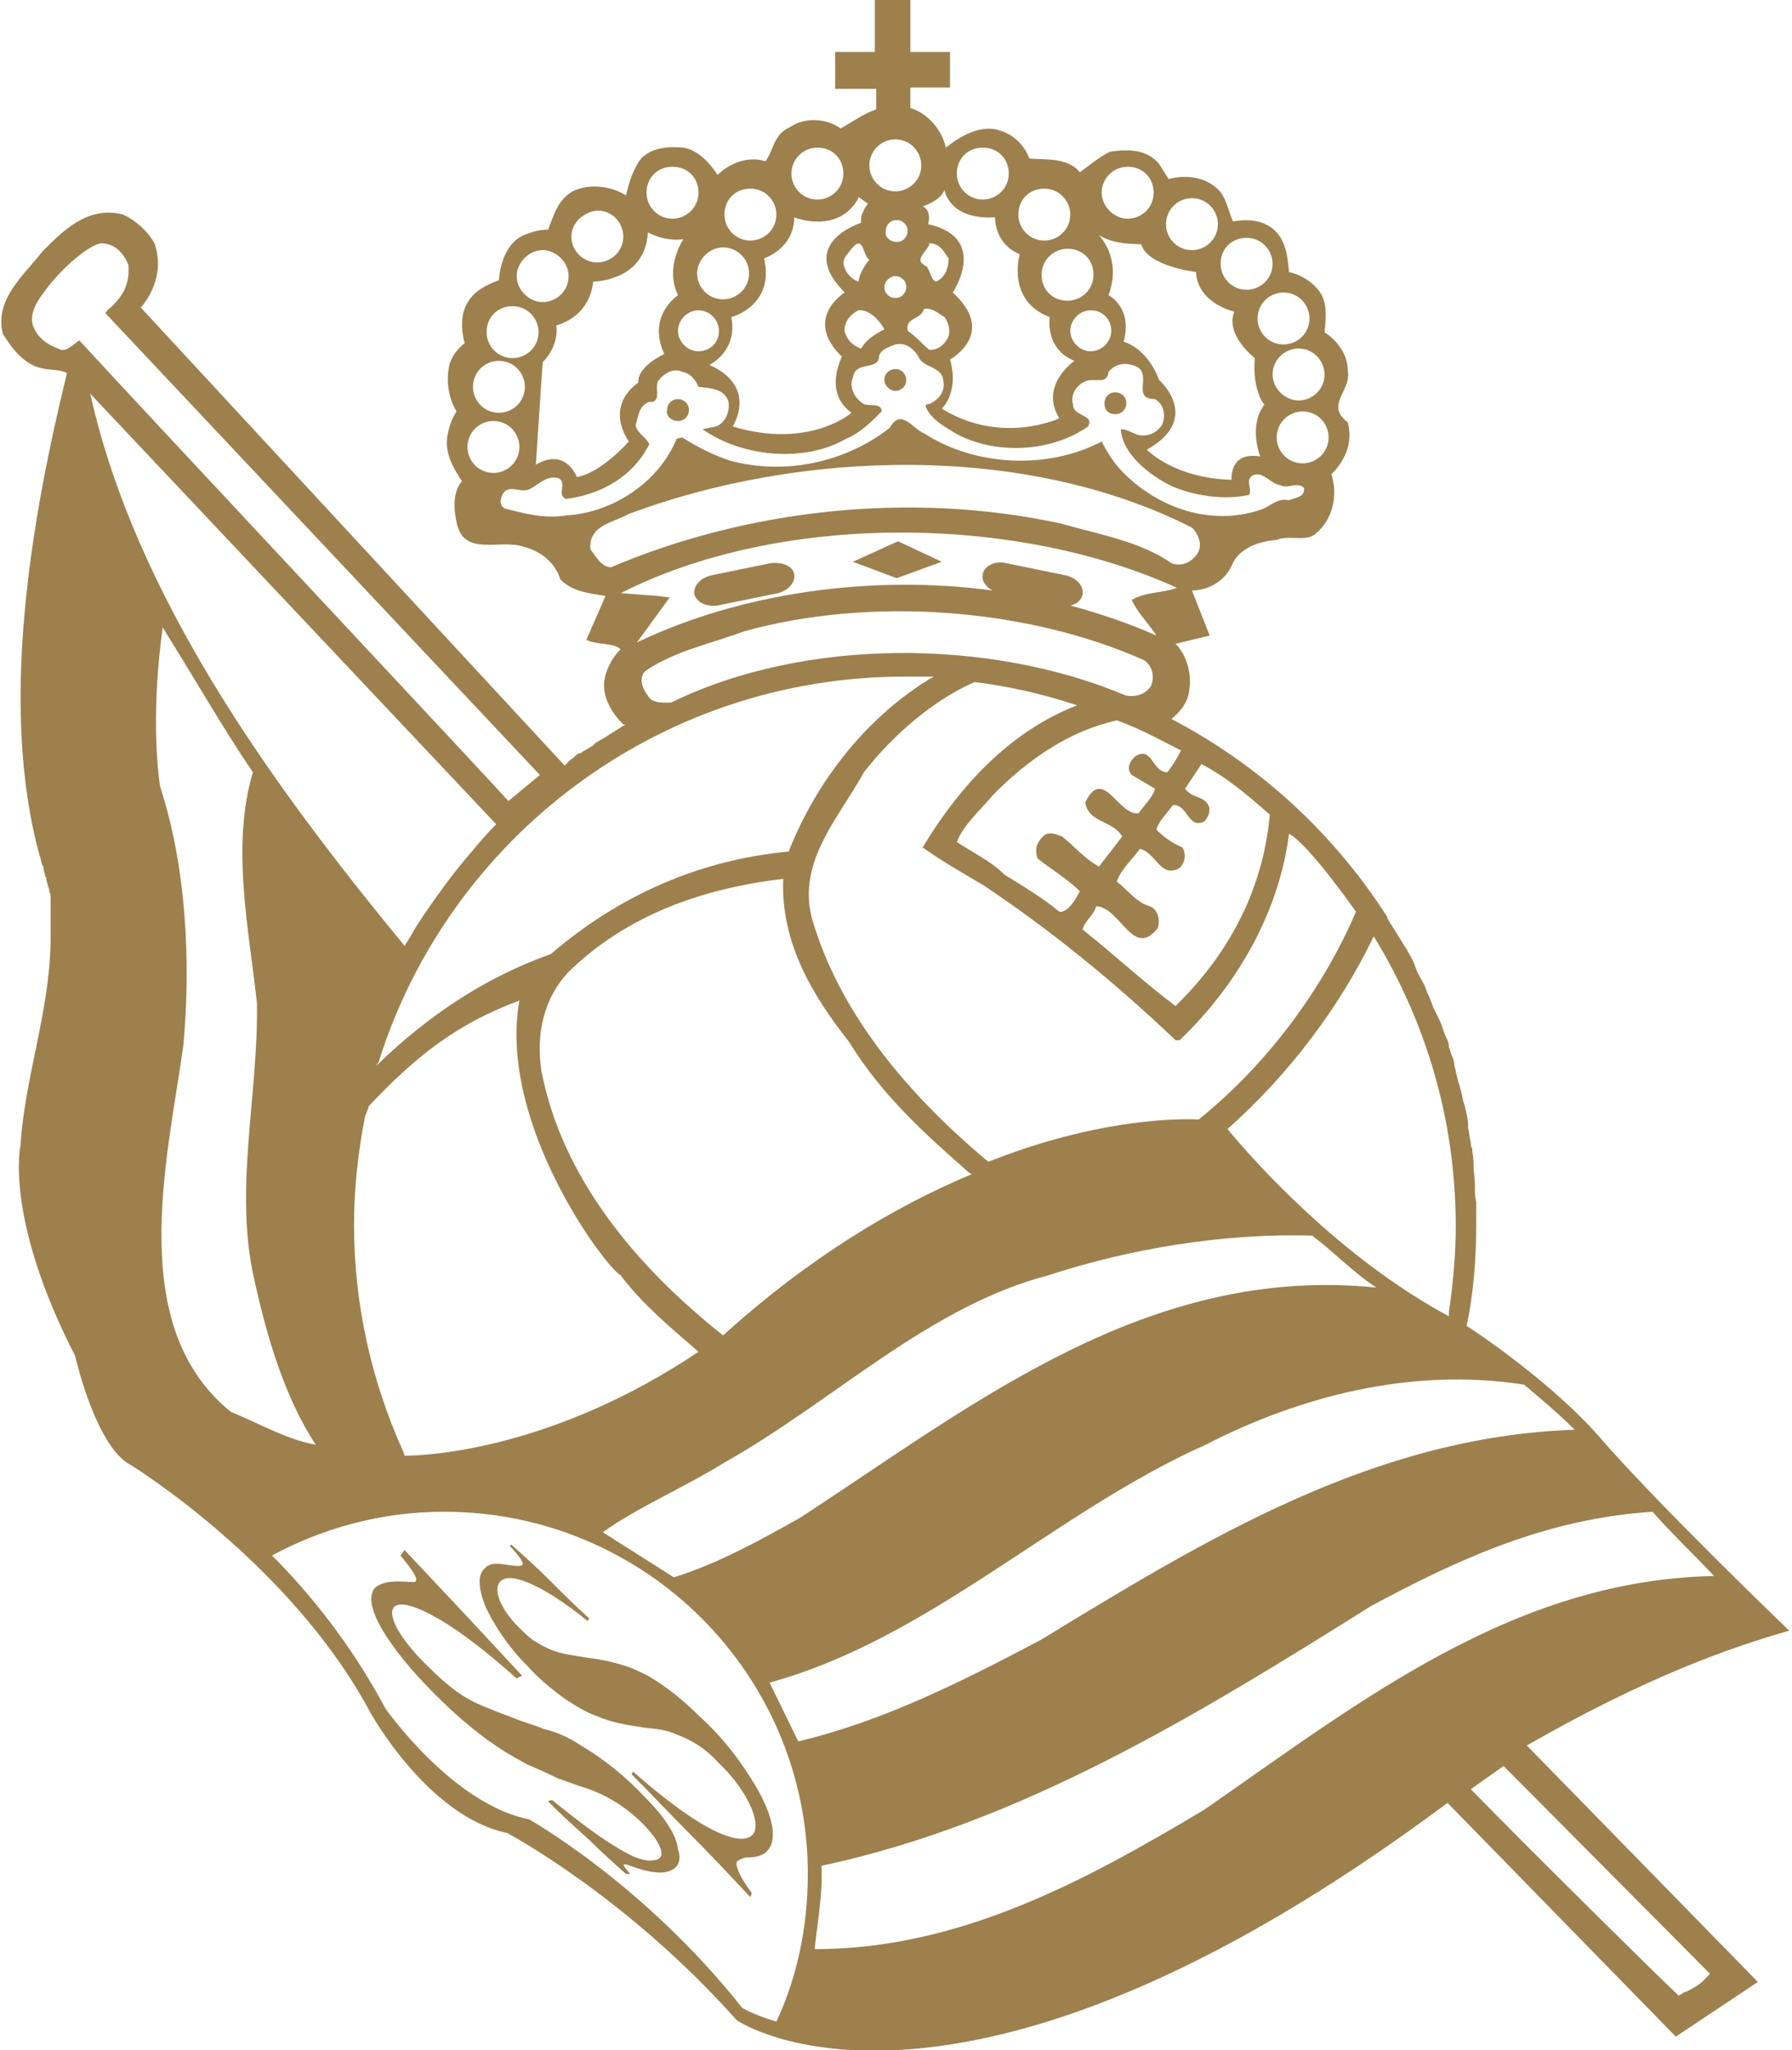 <?xml version="1.0" encoding="utf-8"?>
<!-- Generator: Adobe Illustrator 28.0.0, SVG Export Plug-In . SVG Version: 6.00 Build 0)  -->
<svg version="1.1" id="Capa_1" xmlns="http://www.w3.org/2000/svg" xmlns:xlink="http://www.w3.org/1999/xlink" x="0px" y="0px"
	 viewBox="0 0 131.1 150" style="enable-background:new 0 0 131.1 150;" xml:space="preserve">
<style type="text/css">
	.st0{fill:#9E804C;}
</style>
<path class="st0" d="M64.7,27.8c0-0.5,0.4-0.8,0.8-0.8c0.5,0,0.8,0.4,0.8,0.8c0,0.5-0.4,0.8-0.8,0.8C65.1,28.6,64.7,28.2,64.7,27.8z
	 M47.2,131.5c-1.4-1.5-3-2.8-4.7-3.8c-0.9-0.6-1.8-1-2.7-1.2c-0.7-0.3-1.5-0.5-2.2-0.8c-1.6-0.6-2.9-1.1-3.5-1.5
	c-0.7-0.4-1.6-1.1-2.7-2.2c-1.9-1.8-3.1-3.7-2.6-4.4c0.4-0.5,1.7-0.1,3.4,0.9c1.7,1,3.7,2.6,5.6,4.3c0.1-0.1,0.2-0.1,0.4-0.2
	c-1.3-1.4-2.6-2.8-4-4.3c-1.5-1.6-3-3.2-4.6-4.9c-0.1,0.1-0.2,0.3-0.3,0.4c0.9,1.1,1.3,1.7,1.1,1.9c0,0.1-0.6,0-1.3,0
	c-0.6,0-1.3,0.1-1.7,0.5c-0.6,0.8,0,2.3,1.2,4c1.1,1.6,2.7,3.3,4.3,4.8c1.4,1.3,2.7,2.3,3.8,3c0.6,0.4,1.2,0.7,1.9,1.1
	c0.7,0.3,1.4,0.6,2.2,1c0.6,0.2,1.1,0.4,1.7,0.6c1,0.3,1.8,0.7,2.3,1c0.7,0.4,1.5,1,2.2,1.7c1.2,1.2,2,2.6,0.8,2.7
	c-0.6,0.1-1.5-0.2-2.6-0.9c-1.2-0.7-2.7-1.8-4.8-3.5c-0.1,0-0.2,0-0.3,0.1c1,1,2,1.9,3,2.8c0.9,0.9,1.8,1.7,2.7,2.5
	c0.1,0,0.2,0,0.3,0c-0.4-0.5-0.6-0.7-0.4-0.7c0.1,0,0.2,0,0.4,0.1c0.1,0,0.2,0.1,0.3,0.1c0.8,0.3,1.5,0.4,2,0.4
	c1.2-0.1,1.5-0.8,1.2-1.7C49.5,134.2,48.5,132.8,47.2,131.5z M49.6,30.8c0.5,0,0.8-0.4,0.8-0.8c0-0.5-0.4-0.8-0.8-0.8
	c-0.5,0-0.8,0.4-0.8,0.8C48.7,30.4,49.1,30.8,49.6,30.8z M52.5,44.3l4.4-0.9c0.8-0.2,1.3-0.8,1.2-1.4c-0.1-0.6-0.9-0.9-1.7-0.8
	l-4.4,0.9c-0.8,0.2-1.3,0.8-1.2,1.4C51,44.1,51.7,44.4,52.5,44.3z M68.9,41.1l-3.2-1.5l-3.3,1.5l3.2,1.2L68.9,41.1z M111.7,127.7
	l16.9,17.3l-6,4l-16.7-17.1c-36.1,26.9-52,15.9-52,15.9c-8.1-9.1-16.8-13.7-16.8-13.7c-5.8-1.2-10-8.8-10-8.8
	c-5.8-10.9-17.5-18.1-17.5-18.1c-2.6-1.3-4.1-8-4.1-8c-5.2-10.1-4-15.4-4-15.4c0.3-4.9,2.1-9.7,2.2-14.8c0,0,0-0.1,0-0.1
	c0-0.2,0-0.4,0-0.6c0-0.1,0-0.1,0-0.2c0-0.2,0-0.3,0-0.5c0-0.1,0-0.2,0-0.2c0-0.1,0-0.3,0-0.4c0-0.1,0-0.2,0-0.3c0-0.1,0-0.3,0-0.4
	c0-0.1,0-0.2,0-0.3c0-0.1,0-0.3,0-0.4c0-0.1,0-0.2-0.1-0.4c0-0.1,0-0.2-0.1-0.4c0-0.1-0.1-0.3-0.1-0.4c0-0.1,0-0.2-0.1-0.3
	c0-0.2-0.1-0.3-0.1-0.5c0-0.1,0-0.2-0.1-0.3c-0.1-0.2-0.1-0.5-0.2-0.7c-3-10.9-0.6-24.7,2-35.3c-0.5-0.3-1.4-0.2-2-0.4
	c-1.2-0.3-2.1-1.5-2.7-2.5c-0.6-2.5,1.5-4.2,2.9-6C4.5,17,6.4,15,9,15.7c0.9,0.4,1.8,1.2,2.3,2.1c0.6,1.7,0.1,3.4-1,4.7L41.3,56
	c0.1-0.1,0.2-0.1,0.2-0.2c0.2-0.2,0.4-0.3,0.6-0.5c0.1-0.1,0.2-0.2,0.4-0.2c0.2-0.2,0.5-0.3,0.8-0.5c0.1-0.1,0.2-0.1,0.2-0.2
	c0.3-0.2,0.7-0.4,1-0.6c0.1-0.1,0.2-0.1,0.3-0.2c0.3-0.2,0.5-0.3,0.8-0.5c0.1,0,0.1-0.1,0.2-0.1l-0.2,0c-0.8-0.8-1.5-1.9-1.4-3.1
	c0.1-0.9,0.6-1.8,1.2-2.4c-0.5-0.5-1.8-0.3-2.5-0.7l1.4-3.2c-1.2-0.2-2.4-0.3-3.3-1.2c-0.4-1.3-1.5-2.1-2.7-2.4
	c-1.7-0.6-4.4,0.8-4.9-1.8c-0.2-0.9-0.3-2.2,0.4-3c-0.6-0.9-1.2-1.9-1.1-3.1c0.1-0.7,0.3-1.4,0.7-2c-0.6-1-0.8-2.3-0.5-3.5
	c0.2-0.6,0.6-1.1,1.1-1.5c-0.3-1-0.3-2.3,0.3-3.1c0.5-0.8,1.4-1.2,2.2-1.5c0.1-1.4,0.7-3,2.1-3.4c0.5-0.2,1-0.3,1.5-0.3
	c0.4-1,0.7-2.2,1.8-2.8c1.2-0.6,2.8-0.4,3.9,0.3c0.2-0.9,0.5-1.9,1.1-2.7c0.8-0.8,1.9-0.9,3.1-0.8c1.1,0.2,1.9,1.1,2.5,2
	c0.9-0.9,2.3-1.4,3.5-1c0.6-0.8,0.6-2,1.8-2.5c1-0.7,2.6-0.7,3.7,0.1c0.9-0.5,1.7-1.1,2.6-1.4V6.5h-3V3.8H64V0h2.6v3.8h2.9v2.6h-2.9
	v1.5c1.3,0.4,2.3,1.6,2.6,2.9c1-0.8,2.6-1.8,4.1-1.2c0.9,0.3,1.7,1.1,2,2c1.2,0.1,2.8-0.1,3.7,1c0.7-0.5,1.4-1.1,2.2-1.5
	c1.3-0.2,2.7-0.2,3.6,0.9l0.7,1.1c1.1-0.3,2.4-0.2,3.3,0.5c0.9,0.6,1,1.7,1.4,2.6c1.1-0.2,2.3-0.1,3.1,0.7c0.8,0.8,0.9,1.9,1,3
	c0.9,0.2,1.9,0.8,2.4,1.7c0.4,0.8,0.3,1.8,0.2,2.7c0.9,0.6,1.7,1.6,1.7,2.8c0.3,1.5-1.7,2.5,0,3.8c0.4,1.5-0.2,2.8-1.2,3.8
	c0.5,1.5,0.1,3.3-1.1,4.3c-0.7,0.7-2,0.1-2.9,0.5c-1.3,0.1-2.8,0.6-3.3,1.9c-0.5,1.1-1.7,1.8-2.9,1.8l1.3,3.3L86,47.1
	c0.9,0.9,1.3,2.5,0.9,3.9c-0.2,0.6-0.6,1.1-1.2,1.6c6.5,3.4,11.9,8.4,15.8,14.5c0,0,0,0,0,0.1c0.5,0.8,1,1.6,1.5,2.4
	c0,0.1,0.1,0.1,0.1,0.2c0.1,0.2,0.3,0.5,0.4,0.8c0,0.1,0.1,0.2,0.1,0.3c0.2,0.5,0.5,0.9,0.7,1.4c0,0.1,0.1,0.2,0.1,0.3
	c0.1,0.2,0.2,0.4,0.3,0.7c0.1,0.2,0.1,0.3,0.2,0.5c0.1,0.2,0.2,0.4,0.3,0.6c0.1,0.2,0.2,0.4,0.3,0.7c0.1,0.3,0.2,0.6,0.3,0.8
	c0.1,0.2,0.2,0.4,0.2,0.7c0.1,0.2,0.1,0.4,0.2,0.6c0.1,0.2,0.2,0.5,0.2,0.7c0,0.2,0.1,0.3,0.1,0.5c0.1,0.4,0.2,0.8,0.3,1.1
	c0,0.1,0.1,0.3,0.1,0.4c0.1,0.3,0.1,0.6,0.2,0.8c0,0.1,0.1,0.3,0.1,0.4c0.1,0.4,0.2,0.8,0.2,1.2c0,0.1,0,0.1,0,0.2
	c0.1,0.4,0.1,0.7,0.2,1.1c0,0.1,0,0.3,0.1,0.4c0,0.3,0.1,0.7,0.1,1c0,0.1,0,0.2,0,0.3c0,0.4,0.1,0.9,0.1,1.3c0,0.1,0,0.2,0,0.3
	c0,0.3,0,0.7,0.1,1c0,0.1,0,0.3,0,0.4c0,0.4,0,0.9,0,1.3c0,2.5-0.2,5-0.7,7.4c1.7,1.1,6.5,4.5,9.6,8c4.3,5,14,14.3,14,14.3
	C126.7,120.5,120.6,122.6,111.7,127.7z M88.2,105.7c-11,4.9-20.2,14.2-31.9,17.4l2.1,4.3c6.3-1.5,12-4.4,17.7-7.4
	c12-7.3,24.3-14.9,39.1-15.4c-1.3-1.3-2.4-2.2-3.7-3.3C103.2,100,95,102.2,88.2,105.7z M38,73.2c-4.6,1.7-7.6,4.1-11,7.7l-0.3,0.8
	c-0.5,2.6-0.8,5.2-0.8,7.9c0,5.9,1.3,11.5,3.6,16.6l0.1,0.3c1.8,0,10.9-0.5,21.5-7.6L51,98.8c-2.1-1.8-4-3.4-5.6-5.5
	C44.2,92.6,36.4,82.1,38,73.2z M57.3,64.3c-6,0.7-11.5,2.7-15.7,6.8c-1.8,1.9-2.4,4.5-2,7.2c1.5,7.9,7,14.4,13.3,19.4
	c6.4-5.8,12.7-9.5,18.2-11.8l-0.2-0.1c-3.4-3-6.4-5.7-8.8-9.6C59.5,72.9,57.1,69,57.3,64.3z M44.1,112.1l5.2,3.3
	c3.2-1,6.3-2.7,9.3-4.4c12.7-8.3,25.4-18.5,42.1-16.8c-1.7-1.1-3.1-2.6-4.7-3.8c-6.6-0.2-13.5,1-19.3,2.9
	c-8.8,2.3-15.7,9.2-23.7,13.7C50.1,108.8,46.6,110.3,44.1,112.1z M100.5,68.5c-2.5,5.2-6.2,10.1-10.7,14.1C91.7,84.9,98,92,106,96.3
	L106,96c0.3-2.1,0.5-4.2,0.5-6.3C106.5,81.9,104.3,74.7,100.5,68.5z M94.3,61c-0.7,5.6-3.7,11-8,15.1H86C81.6,71.9,76.8,68,72,64.8
	c-1.5-0.9-3.1-1.8-4.5-2.8c2.7-4.5,6.4-8.5,11.3-10.4c-2.4-0.8-5-1.4-7.5-1.7c-3,1.3-6,3.9-8.1,6.6c-1.8,3.3-4.9,6.5-3.8,10.7
	c2.1,7.2,7.3,13.1,12.9,17.8c7.3-2.9,13-3.2,15.4-3.1c5.2-4.2,9.2-9.8,11.5-15.2C99.2,66.7,95.7,61.7,94.3,61z M82.4,50.9
	c0.7,0.1,1.4-0.1,1.8-0.7c0.3-0.7,0.1-1.5-0.5-1.9c-8.5-3.8-20-4.7-29.3-2.1c-2.4,0.9-5,1.4-7.2,2.9c-0.5,0.5-0.2,1.3,0.2,1.8
	c0.3,0.6,1.2,0.5,1.7,0.5C58.9,46.6,72.5,46.7,82.4,50.9z M88.1,60.1c-1.2,0.6-1.2-1.3-2.3-1.2c-0.4,0.6-1,1.1-1.2,1.8
	c0.6,0.6,1.2,1,1.9,1.3c0.3,0.5,0.2,1.1-0.2,1.5c-1.4,0.8-1.7-1.1-2.9-1.4c-0.5,0.7-1.4,1.5-1.7,2.4c0.8,0.6,1.4,1.5,2.4,1.8
	c0.6,0.2,0.8,1,0.6,1.6c-1.8,2.3-2.7-1.5-4.5-1.6C80,67,79.4,67.3,79.2,68c2.5,2,4.4,3.8,6.8,5.6c3.9-3.8,6.4-8.5,6.9-14
	c-1.6-1.4-3.1-2.7-5-3.7l-1.2,1.8c0.5,0.7,1.3,0.5,1.7,1.2C88.6,59.3,88.4,59.8,88.1,60.1z M81.7,52.7c-3.5,0.8-6.4,2.8-9,5.4
	c-0.9,1.1-2.2,2.2-2.7,3.5c1.2,0.8,2.5,1.4,3.5,2.4c1.3,0.8,2.8,1.7,4,2.7c0.6,0.1,1.2-0.9,1.5-1.5c-0.9-0.9-2.1-1.6-3.1-2.4
	c-0.2-0.6-0.1-1.1,0.4-1.6c0.4-0.4,0.9-0.2,1.4,0c0.9,0.7,1.6,1.6,2.7,2.2l1.7-2.2c-0.7-1.2-2.5-1-2.7-2.5c1.3-2.7,2.4,1,3.9,0.8
	c0.4-0.6,1-1.1,1.2-1.8l-1.7-1c-0.4-0.4-0.2-1,0.3-1.4c1.2-0.7,1.2,1.2,2.3,1.2c0.4-0.5,0.7-1,1-1.6C84.8,54.1,83.4,53.3,81.7,52.7z
	 M95.3,30.1c-1,0-1.9,0.8-1.9,1.9c0,1,0.8,1.9,1.9,1.9c1,0,1.9-0.8,1.9-1.9C97.2,31,96.4,30.1,95.3,30.1z M95,25.5
	c-1,0-1.9,0.8-1.9,1.9c0,1,0.9,1.9,1.9,1.9c1,0,1.9-0.8,1.9-1.9C96.9,26.4,96.1,25.5,95,25.5z M92,23.3c0,1,0.8,1.9,1.9,1.9
	c1,0,1.9-0.8,1.9-1.9c0-1-0.8-1.9-1.9-1.9C92.9,21.4,92,22.2,92,23.3z M89.3,19.3c0,1,0.8,1.9,1.9,1.9c1,0,1.9-0.8,1.9-1.9
	c0-1-0.8-1.9-1.9-1.9C90.1,17.4,89.3,18.2,89.3,19.3z M85.3,16.4c0,1,0.8,1.9,1.9,1.9c1,0,1.9-0.8,1.9-1.9c0-1-0.8-1.9-1.9-1.9
	C86.1,14.5,85.3,15.4,85.3,16.4z M80.6,14.1c0,1,0.9,1.9,1.9,1.9c1,0,1.9-0.8,1.9-1.9s-0.8-1.9-1.9-1.9C81.5,12.2,80.6,13,80.6,14.1
	z M80.4,17.2c0.6,0.7,1.5,2.2,0.7,4.4c0,0,1.8,0.9,1.1,3.4c0,0,1.7,0.4,2.6,2.8c0,0,3.2,2.8-0.9,5.1c0,0,2,2.1,6.2,2.2
	c0,0-0.2-2.1,2.1-1.7c0,0-0.9-2.2,0.3-3.8c0,0-0.9-1-0.7-3.4c0,0-2.2-1.7-1.5-3.4c0,0-2.7-0.6-2.8-2.9c0,0-3.5-0.4-4-2
	C83.5,17.8,81.6,18,80.4,17.2C80.4,17.2,80.2,17.1,80.4,17.2z M79.8,22.7c-0.8,0-1.5,0.7-1.5,1.5c0,0.8,0.7,1.5,1.5,1.5
	c0.8,0,1.5-0.7,1.5-1.5C81.3,23.4,80.7,22.7,79.8,22.7z M78.1,18.2c-1,0-1.9,0.8-1.9,1.9s0.8,1.9,1.9,1.9c1,0,1.9-0.8,1.9-1.9
	S79.2,18.2,78.1,18.2z M74.5,15.7c0,1,0.8,1.9,1.9,1.9c1,0,1.9-0.8,1.9-1.9c0-1-0.8-1.9-1.9-1.9C75.3,13.8,74.5,14.6,74.5,15.7z
	 M70,12.7c0,1,0.8,1.9,1.9,1.9c1,0,1.9-0.8,1.9-1.9s-0.8-1.9-1.9-1.9C70.8,10.8,70,11.6,70,12.7z M67.5,15.1
	c0.7,0.3,0.4,1.3,0.4,1.3c4.5,1,1.8,5,1.8,5c3.3,3-0.2,4.9-0.2,4.9c0.7,2.4-0.6,3.6-0.6,3.6c4.4,2.7,8.6,0.7,8.6,0.7
	c-1.5-2.4,1.1-4.2,1.1-4.2c-2.2-0.9-1.8-3.2-1.8-3.2c-3.2-1.2-2.2-4.6-2.2-4.6c-1.9-0.8-1.8-2.7-1.8-2.7c-3.4,0.2-3.7-2-3.7-2
	C68.8,14.7,67.5,15.1,67.5,15.1z M64.7,21c0,0.5,0.4,0.8,0.8,0.8c0.5,0,0.8-0.4,0.8-0.8c0-0.5-0.4-0.8-0.8-0.8
	C65.1,20.2,64.7,20.6,64.7,21z M65.6,17.7c0.5,0,0.8-0.4,0.8-0.8c0-0.5-0.4-0.8-0.8-0.8c-0.5,0-0.8,0.4-0.8,0.8
	C64.7,17.3,65.1,17.7,65.6,17.7z M66.4,24.2c0.6,0.4,1.1,1,1.6,1.4c0.6,0,1-0.3,1.3-0.8c0.3-0.5,0.1-1.2-0.2-1.6
	c-0.5-0.3-0.9-0.7-1.5-0.6C67.4,23.4,66.2,23.2,66.4,24.2z M67.8,19.5c0.3,0.4,0.3,1,0.7,1.1c0.6-0.3,0.9-0.9,0.9-1.7
	c-0.3-0.4-0.6-1.1-1.4-1.1C67.9,18.4,66.7,19,67.8,19.5z M63.6,12.1c0,1,0.8,1.9,1.9,1.9c1,0,1.9-0.8,1.9-1.9c0-1-0.8-1.9-1.9-1.9
	C64.4,10.2,63.6,11.1,63.6,12.1z M62.8,22.7c-0.6,0.3-1.1,0.9-1,1.6c0.2,0.6,0.6,1,1.2,1.2c0.4-0.7,1.1-1.1,1.7-1.4
	C64.4,23.5,63.6,22.6,62.8,22.7z M62.3,18.2c-0.3,0.4-0.8,0.8-0.5,1.4c0.1,0.4,0.6,0.9,1,1c0.1-0.6,0.4-1.1,0.8-1.6
	C63.1,18.7,63.2,17.1,62.3,18.2z M57.9,12.7c0,1,0.8,1.9,1.9,1.9c1,0,1.9-0.8,1.9-1.9s-0.8-1.9-1.9-1.9
	C58.8,10.8,57.9,11.6,57.9,12.7z M55.9,18.9c0.8,3.5-2.4,4.3-2.4,4.3c0.5,2.5-1.6,3.5-1.6,3.5c3.6,1.6,1.7,4.5,1.7,4.5
	c5.6,1.7,8.7-1,8.7-1c-2.1-1.5-0.7-4.1-0.7-4.1c-2.9-2.8,0.2-4.7,0.2-4.7c-3.6-3.6,1.2-5.1,1.2-5.1c-0.1-0.7,0.5-1.4,0.5-1.4
	c-0.3-0.2-0.7-0.5-0.7-0.5c0,0,0,0.1,0,0.1c-1.5,2.7-4.7,1.4-4.7,1.4C58.1,18.2,55.9,18.9,55.9,18.9z M52.6,24.2
	c0-0.8-0.7-1.5-1.5-1.5c-0.8,0-1.5,0.7-1.5,1.5c0,0.8,0.7,1.5,1.5,1.5C51.9,25.7,52.6,25.1,52.6,24.2z M53,15.7c0,1,0.8,1.9,1.9,1.9
	c1,0,1.9-0.8,1.9-1.9c0-1-0.8-1.9-1.9-1.9C53.8,13.8,53,14.6,53,15.7z M51,20c0,1,0.8,1.9,1.9,1.9c1,0,1.9-0.8,1.9-1.9
	c0-1-0.8-1.9-1.9-1.9C51.9,18.1,51,19,51,20z M47.3,14.1c0,1,0.8,1.9,1.9,1.9c1,0,1.9-0.8,1.9-1.9s-0.8-1.9-1.9-1.9
	C48.1,12.2,47.3,13,47.3,14.1z M43.4,20.6c-0.3,2.7-2.7,3.2-2.7,3.2c0.2,1.6-1,2.7-1,2.7L39.2,34c2.2-1.3,3,0.9,3,0.9
	c1.8-0.3,3.8-2.6,3.8-2.6c-1.8-2.8,0.7-4.3,0.7-4.3c-0.1-1.2,1.9-2.1,1.9-2.1c-1.3-2.8,1-4.3,1-4.3c-1-2.1,0.4-4.1,0.4-4.1
	c-1.4,0.2-2.6-0.5-2.6-0.5C47.2,20.6,43.4,20.6,43.4,20.6z M41.8,17.3c0,1,0.8,1.9,1.9,1.9c1,0,1.9-0.8,1.9-1.9c0-1-0.8-1.9-1.9-1.9
	C42.7,15.5,41.8,16.3,41.8,17.3z M37.8,20.2c0,1,0.9,1.9,1.9,1.9c1,0,1.9-0.8,1.9-1.9c0-1-0.9-1.9-1.9-1.9
	C38.7,18.3,37.8,19.2,37.8,20.2z M35.6,24.3c0,1,0.8,1.9,1.9,1.9c1,0,1.9-0.8,1.9-1.9c0-1-0.8-1.9-1.9-1.9
	C36.4,22.4,35.6,23.2,35.6,24.3z M34.6,28.3c0,1,0.8,1.9,1.9,1.9c1,0,1.9-0.8,1.9-1.9c0-1-0.8-1.9-1.9-1.9
	C35.4,26.4,34.6,27.3,34.6,28.3z M36.1,34.6c1,0,1.9-0.8,1.9-1.9c0-1-0.8-1.9-1.9-1.9c-1,0-1.9,0.8-1.9,1.9
	C34.2,33.7,35,34.6,36.1,34.6z M41.5,37.7c3.3-0.2,6.7-2.4,8-5.6l0.4-0.1c1.1,0.7,2.3,1.3,3.5,1.7c4.1,1.1,8.5,0.1,11.7-2.4
	c0.8-1.5,1.7,0.1,2.5,0.4c3.7,2.4,9,2.7,13,0.6c0.4,0.8,0.9,1.6,1.6,2.3c2.6,2.6,6.4,3.9,10,2.7c0.7-0.2,1.2-0.9,2.1-0.7
	c0.4-0.2,1.2-0.2,1.1-0.9c-0.5-0.5-1.2,0.1-1.7-0.2c-0.8-0.1-1.3-1.1-2.1-0.7c-0.5,0.4,0,0.9-0.2,1.4c-1.8,0.4-3.9,0.1-5.6-0.6
	c-1.7-0.8-3.7-2.4-3.8-4.2c0.4,0,0.7,0.2,1.2,0.4c0.7,0.2,1.4-0.1,1.8-0.7c0.3-0.6,0.2-1.5-0.5-1.9c-1.9,0,0.1-2.1-1.7-2.5
	c-0.6-0.2-1.3,0-1.7,0.5c-0.1,1-1.1,0.4-1.7,0.7c-0.7,0.3-1.1,1-0.9,1.7c0,0.9,1.6,0.7,1.1,1.6c-2.7,1.9-6.8,2.1-9.7,0.5
	c-0.8-0.5-1.8-1-2.2-2c0.1-0.2,0.3-0.1,0.4-0.2c0.6-0.3,1.1-0.9,0.9-1.7c-0.1-1-1.5-0.9-1.8-1.7c-0.3-0.5-0.9-1.1-1.7-0.9
	c-0.5,0.2-1.2,0.4-1.2,1c-0.2,0.9-1.7,0.2-1.9,1.4c-0.3,0.7,0.1,1.5,0.7,1.9c0.4,0.3,1.4-0.1,1.4,0.6c-0.8,0.8-1.6,1.6-2.6,2
	c-3.1,1.8-7.7,1.3-10.5-0.7l1-0.2c0.7-0.3,1-1.1,0.9-1.8c-0.3-1-1.4-1-2.2-1.1c-0.2-0.5-0.6-1-1.2-1.1c-0.6-0.3-1.3,0.1-1.7,0.6
	c-0.4,0.4,0.3,1.7-0.7,1.6c-0.8,0.3-0.8,1.1-1,1.7c0.1,0.6,0.8,0.9,1,1.4c-1.2,2.4-3.6,3.7-6.1,4c-0.7-0.3,0.1-1.1-0.5-1.5
	c-0.9-0.3-1.5,0.5-2.2,0.8c-0.6,0.3-1.4-0.4-1.9,0.3c-0.2,0.4-0.3,0.8,0.1,1.1C38.2,37.5,39.7,38,41.5,37.7z M44.7,41.5
	c9.9-4.2,21.8-5.6,32.9-3.2c2.8,0.8,5.8,1.3,8.1,2.9c0.8,0.3,1.5-0.1,1.9-0.7c0.4-0.6,0.1-1.4-0.4-1.9c-12.2-6.2-28.6-5.7-41.2-1
	c-1,0.6-3,0.8-2.8,2.6C43.6,40.7,44,41.5,44.7,41.5z M48.1,43.6l0.8,0.1l0,0l0.1,0L46.6,47c7.5-3.6,17.1-5,26-3.8
	c-0.5-0.3-0.8-0.7-0.7-1.2c0.1-0.6,0.9-1,1.7-0.8l4.4,0.9c0.8,0.2,1.3,0.8,1.2,1.4c-0.1,0.4-0.4,0.7-0.9,0.8
	c2.2,0.6,4.3,1.3,6.3,2.2c-0.5-0.8-1.4-1.7-1.8-2.6c0.9-0.6,2.3-0.5,3.3-0.9c-11.9-5.4-29.1-5.5-40.7,0.4l0,0l0,0c0,0,0,0,0.1,0
	L48.1,43.6z M27.7,77.7L27.5,78c3.8-3.7,8-6.5,12.8-8.2c5-4.3,10.9-6.9,17.4-7.5c2-5.1,5.7-9.9,10.6-12.8c-0.7,0-1.4,0-2.1,0
	C48.1,49.5,32.8,61.4,27.7,77.7z M5.8,24.9c4.3,4.7,31,33.2,31.2,33.5l0.2,0.2l2.3-1.9L7.7,22.9c0.1-0.1,0.2-0.3,0.4-0.4
	c0.6-0.6,1.4-1.4,1.3-3l0-0.1c-0.5-1.3-1.4-1.6-2-1.6l0,0l0,0c-0.9,0.1-3,1.9-4.2,3.6c-0.7,0.9-1,1.7-0.8,2.4
	c0.4,1.1,1.3,1.5,2.1,1.8l0.2,0C5.1,25.5,5.5,25.1,5.8,24.9z M29.6,69.2c0.4-0.6,0.7-1.2,1.1-1.8c1.2-1.8,2.5-3.6,3.9-5.2
	c0.5-0.6,1.1-1.3,1.7-1.9L6.6,28.8C9.9,43.6,19.8,57.3,29.6,69.2z M23.1,105.7c-2.3-3.5-3.6-8-4.5-12.1c-1.5-6.6,0.3-13.4,0.2-20.2
	c-0.6-5.5-1.9-11.5-0.3-16.9c-2.3-3.4-4.4-7.1-6.6-10.6c-0.5,3.7-0.7,7.9-0.2,11.6c1.9,5.8,2.3,12.8,1.7,19.1
	c-1.2,8.4-4.2,20.5,3.5,26.7C18.9,104.1,20.9,105.3,23.1,105.7z M59.1,137.1c0-14.6-11.9-26.5-26.6-26.5c-4.6,0-8.9,1.2-12.6,3.2
	c2.7,2.7,5.8,6.5,8.3,11.2c0,0,4.9,7,10.5,8.1c0,0,8.4,4.7,15.6,13.8c0,0,0.8,0.5,2.5,1C58.3,144.7,59.1,141,59.1,137.1z
	 M125.4,115.3c-1.5-1.6-3.1-3.1-4.5-4.7c-7.7,0.5-14.1,3.4-20.6,6.9c-12.6,7.9-25.6,15.9-40.2,19c0.1,2.1-0.3,4.1-0.5,6.1
	c10.6,0,19.8-5,28.5-10.2C99.5,124.5,110.7,115.6,125.4,115.3z M110,129.2l-2.4,1.7l0.3,0.3c3.5,3.6,13.4,13.4,14.7,14.6l0.2,0.2
	l0.2-0.1c0.1-0.1,0.3-0.2,0.4-0.2c0.6-0.3,1.1-0.6,1.5-1.1l0.2-0.2L110,129.2z M47.4,122.6c-0.6-0.3-1.2-0.6-1.9-0.8
	c-0.7-0.2-1.5-0.4-2.4-0.5c-1.2-0.2-2-0.3-2.5-0.5c-0.6-0.2-1.1-0.5-1.6-0.8c-0.4-0.3-0.7-0.6-1.1-1c-1.2-1.2-1.9-2.7-1.3-3.3
	c0.4-0.4,1.2-0.3,2.3,0.2c1.1,0.5,2.5,1.4,4.1,2.7c0-0.1,0.1-0.1,0.1-0.2c-1-0.9-2-1.9-2.9-2.8c-0.9-0.9-1.9-1.8-2.8-2.6
	c0,0-0.1,0.1-0.1,0.1c1,1.1,1,1.3,0.9,1.4c-0.2,0.2-1.3-0.1-1.9-0.1c-0.3,0-0.6,0.1-0.8,0.3c-0.6,0.5-0.5,1.5,0,2.8
	c0.6,1.3,1.6,2.9,3.1,4.4c0.8,0.9,1.8,1.7,2.6,2.3c0.9,0.6,1.7,1.1,2.6,1.4c0.9,0.4,2,0.6,3.4,0.8c1,0.1,1.7,0.2,2.3,0.5
	c1.1,0.4,2.1,1,3.1,2.1c1.7,1.6,3,3.9,2.6,5c-0.3,0.7-1.3,0.7-2.8,0c-1.5-0.7-3.6-2.2-6.1-4.4c0,0.1-0.1,0.2-0.1,0.2
	c1.4,1.4,2.8,2.9,4.2,4.3c1.5,1.5,3,3.1,4.5,4.7c0-0.1,0.1-0.2,0.1-0.3c-0.9-1.2-1.2-2-1.1-2.3c0.1-0.1,0.3-0.2,0.6-0.3
	c1.2,0,1.6-0.3,1.9-0.9c0.4-1-0.1-2.6-1.1-4.3c-1-1.7-2.4-3.6-4.2-5.2C49.8,124.2,48.6,123.3,47.4,122.6z M81.6,30.3
	c0.5,0,0.8-0.4,0.8-0.8c0-0.5-0.4-0.8-0.8-0.8c-0.5,0-0.8,0.4-0.8,0.8C80.8,30,81.1,30.3,81.6,30.3z"/>
</svg>
